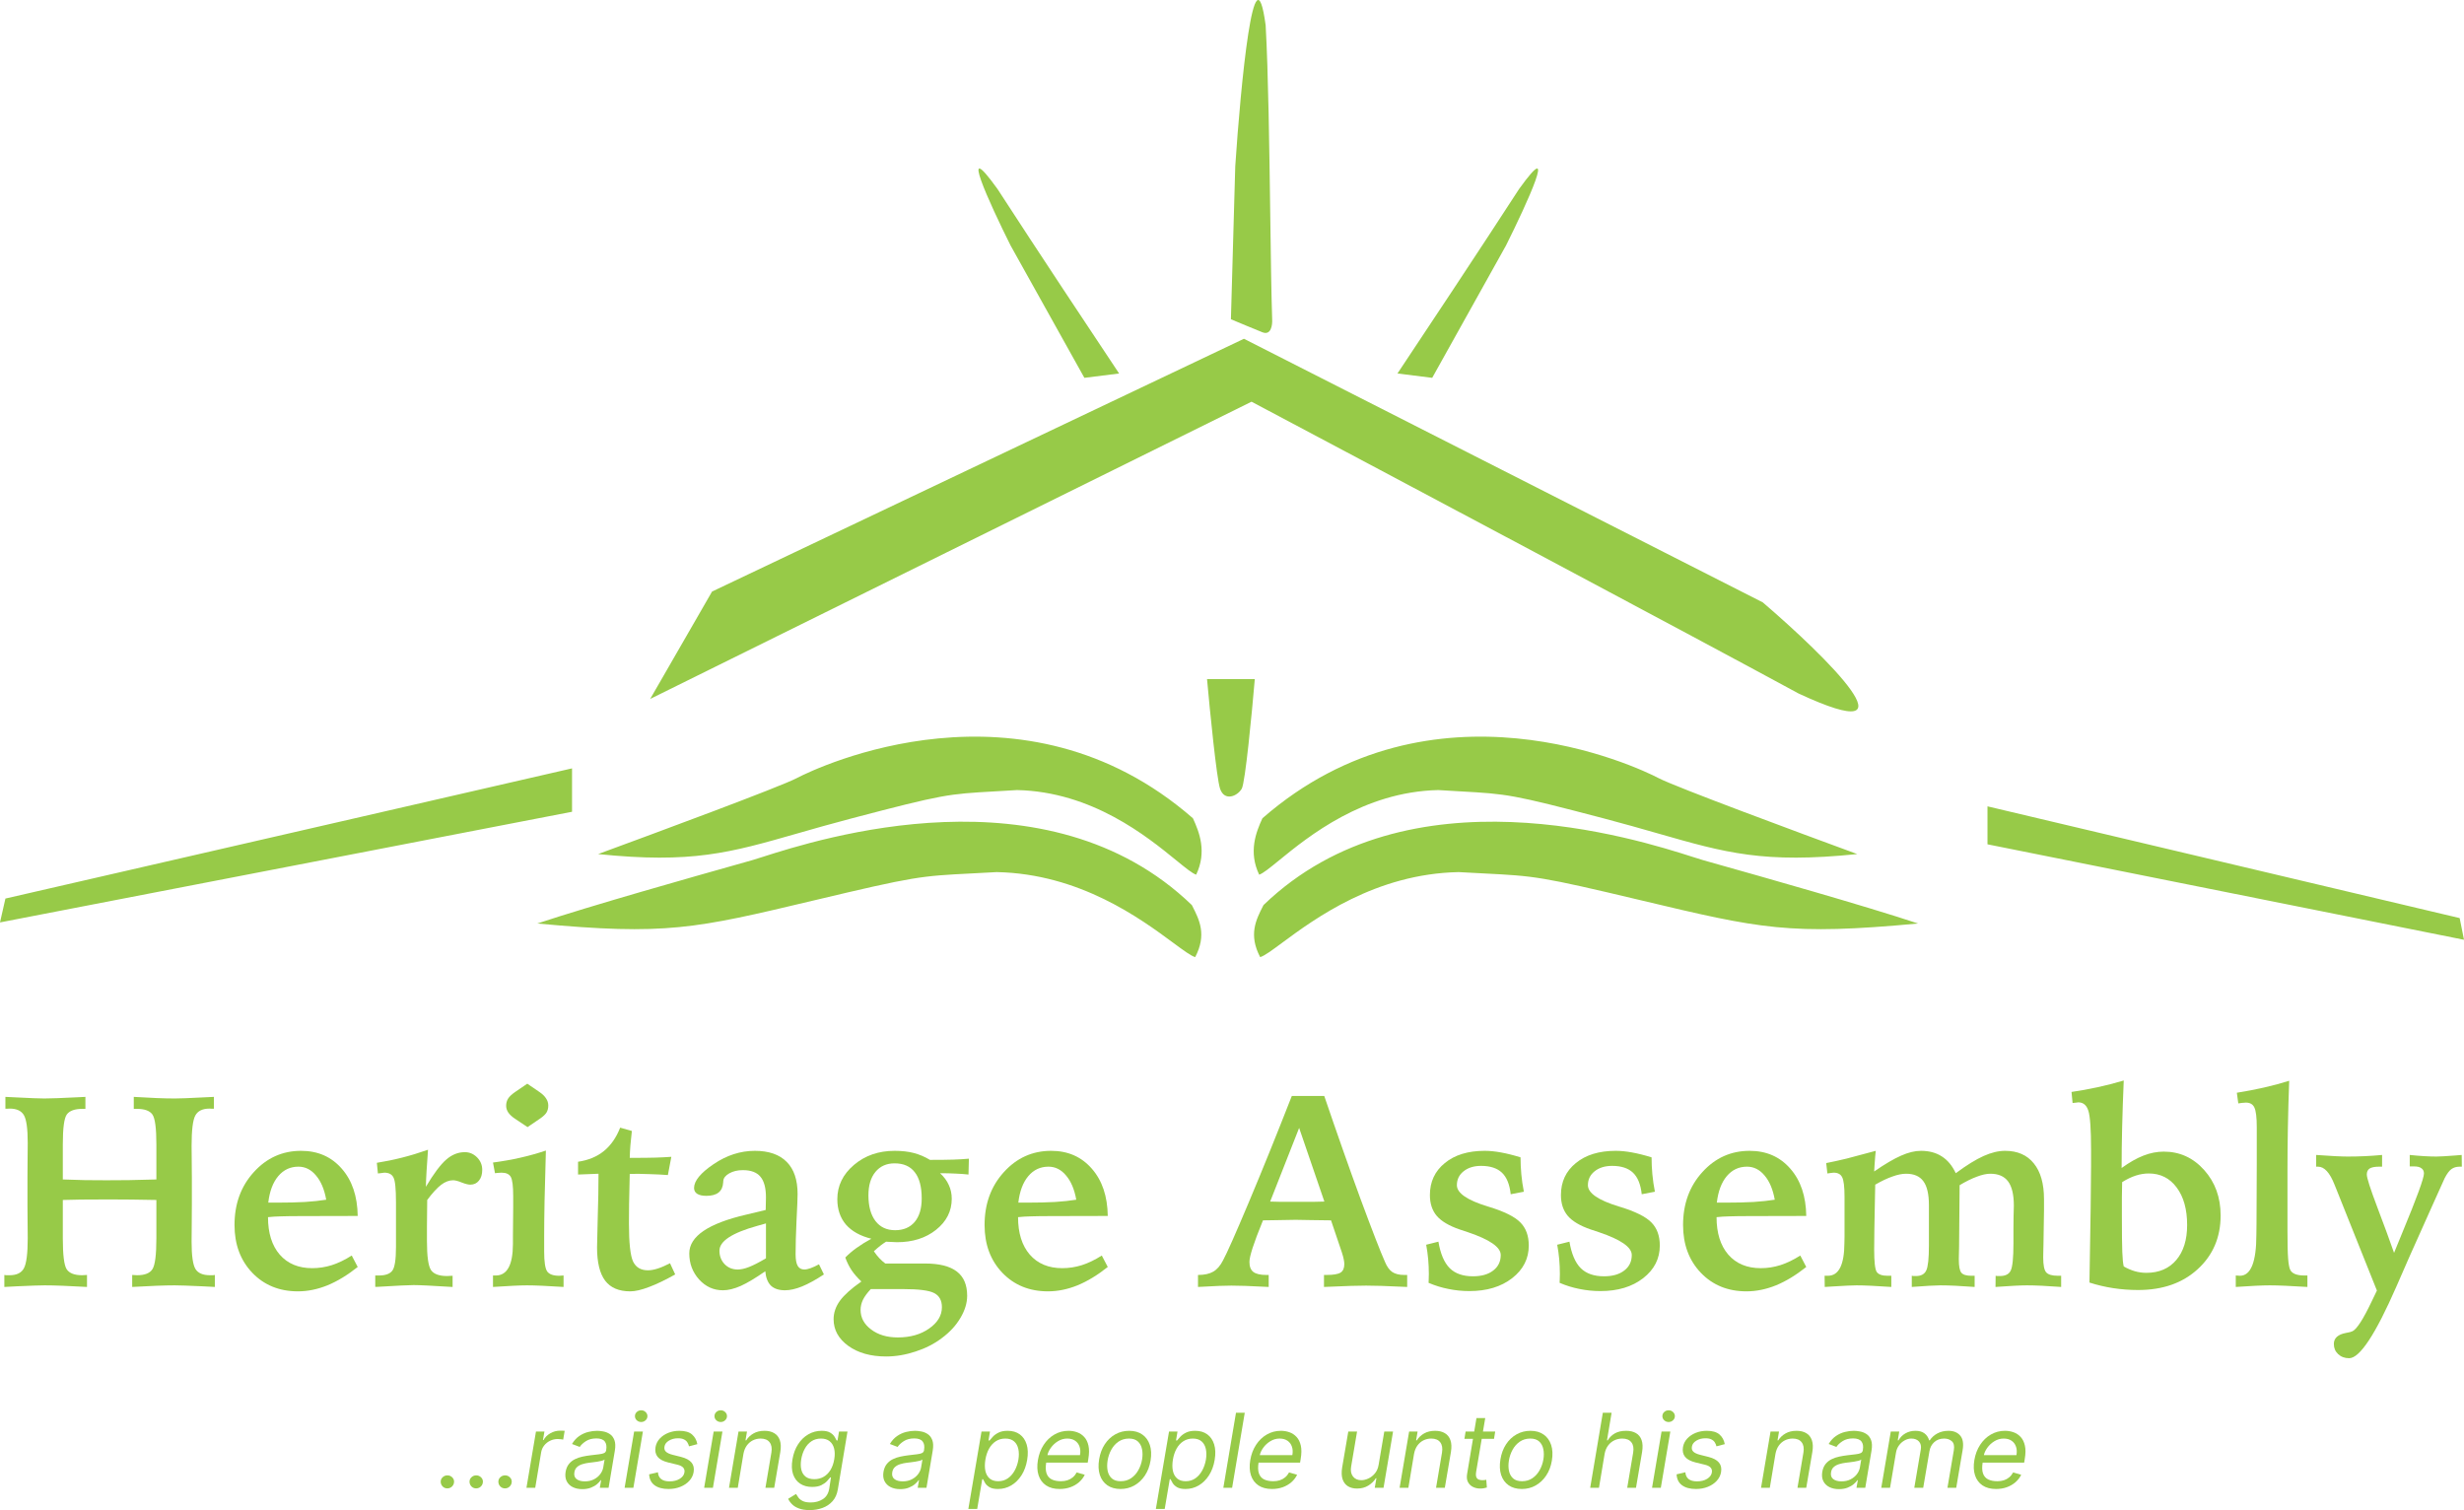 <svg width="483" height="296" viewBox="0 0 483 296" fill="none" xmlns="http://www.w3.org/2000/svg">
<path fill-rule="evenodd" clip-rule="evenodd" d="M242.138 32.595L241.287 62.578C242.635 63.145 245.756 64.449 247.458 65.129C249.16 65.81 249.444 63.712 249.373 62.578C249.209 57.67 249.108 50.247 248.998 42.109C248.821 29.089 248.62 14.242 248.096 4.951C245.883 -11.38 243.202 16.576 242.138 32.595ZM139.581 115.951L127.452 137.003L245.33 78.739C272.069 92.915 330.951 124.202 352.569 135.94C376.74 147.167 357.959 128.71 345.547 118.078L243.841 66.405L139.581 115.951ZM0 180.807L1.064 176.129L112.133 150.612V159.118L0 180.807ZM389.592 165.497V158.055L482.149 179.957L483 184.21L389.592 165.497ZM212.563 74.06L198.094 48.118C193.98 39.896 187.71 26.173 195.541 37.06C203.03 48.628 214.548 65.98 219.371 73.21L212.563 74.06ZM295.212 48.118L280.744 74.06L273.935 73.21C278.758 65.98 290.276 48.628 297.766 37.06C305.596 26.173 299.326 39.896 295.212 48.118ZM117.239 167.411C128.445 163.3 152.943 154.227 156.177 152.526C160.22 150.399 200.434 131.261 233.84 160.394C235.117 163.158 236.606 166.986 234.478 171.451C233.711 171.196 232.403 170.129 230.588 168.65C224.857 163.976 214.078 155.188 199.37 154.865C197.704 154.969 196.266 155.05 194.99 155.122C185.838 155.639 184.955 155.689 167.029 160.394C162.962 161.461 159.458 162.465 156.288 163.373C143.037 167.17 135.611 169.298 117.239 167.411ZM325.127 152.526C328.361 154.227 352.859 163.3 364.065 167.411C345.694 169.298 338.267 167.17 325.016 163.373C321.846 162.465 318.342 161.461 314.276 160.394C296.35 155.689 295.466 155.639 286.315 155.122C285.038 155.05 283.601 154.969 281.934 154.865C267.226 155.188 256.448 163.976 250.716 168.65C248.902 170.129 247.593 171.196 246.826 171.451C244.698 166.986 246.188 163.158 247.464 160.394C280.87 131.261 321.085 150.399 325.127 152.526ZM144.475 169.446C145.886 169.049 146.93 168.754 147.493 168.593C147.926 168.469 148.56 168.266 149.374 168.005L149.376 168.005C160.496 164.447 205.308 150.11 233.627 177.405L233.714 177.575C235.106 180.304 236.591 183.216 234.281 187.612C233.43 187.355 231.98 186.283 229.969 184.797C223.616 180.1 211.669 171.268 195.368 170.944C193.52 171.048 191.927 171.13 190.513 171.202H190.512C180.368 171.721 179.389 171.771 159.52 176.5C136.172 182.056 130.558 183.371 105.324 181.02C115.909 177.499 136.305 171.749 144.466 169.449L144.475 169.446ZM236.606 133.115C237.174 139.423 238.479 152.551 239.159 154.592C240.011 157.144 242.564 156.08 243.415 154.592C244.096 153.401 245.401 139.778 245.968 133.115H236.606ZM336.838 169.449C335.423 169.05 334.376 168.755 333.812 168.593C333.378 168.469 332.744 168.266 331.929 168.005C320.808 164.447 275.997 150.11 247.677 177.405L247.59 177.575C246.199 180.304 244.713 183.216 247.023 187.612C247.874 187.355 249.324 186.283 251.335 184.797C257.688 180.1 269.635 171.268 285.937 170.944C287.784 171.048 289.377 171.13 290.792 171.202C300.936 171.721 301.915 171.771 321.784 176.5C345.132 182.056 350.746 183.371 375.981 181.02C365.395 177.499 344.998 171.749 336.838 169.449Z" fill="#97CA48"/>
<path d="M87.699 291.748C87.329 291.748 87.021 291.624 86.773 291.375C86.525 291.121 86.397 290.815 86.387 290.456C86.382 290.097 86.511 289.797 86.773 289.558C87.035 289.314 87.344 289.192 87.699 289.192C88.058 289.192 88.369 289.316 88.632 289.565C88.894 289.814 89.02 290.111 89.01 290.456C89.006 290.695 88.942 290.913 88.821 291.109C88.704 291.305 88.546 291.461 88.347 291.576C88.153 291.691 87.937 291.748 87.699 291.748Z" fill="#97CA48"/>
<path d="M93.35 291.748C92.981 291.748 92.673 291.624 92.425 291.375C92.177 291.121 92.048 290.815 92.039 290.456C92.034 290.097 92.163 289.797 92.425 289.558C92.687 289.314 92.996 289.192 93.35 289.192C93.71 289.192 94.021 289.316 94.283 289.565C94.546 289.814 94.672 290.111 94.662 290.456C94.657 290.695 94.594 290.913 94.473 291.109C94.356 291.305 94.198 291.461 93.999 291.576C93.805 291.691 93.589 291.748 93.35 291.748Z" fill="#97CA48"/>
<path d="M99.002 291.748C98.633 291.748 98.325 291.624 98.077 291.375C97.829 291.121 97.7 290.815 97.691 290.456C97.686 290.097 97.814 289.797 98.077 289.558C98.339 289.314 98.648 289.192 99.002 289.192C99.362 289.192 99.673 289.316 99.935 289.565C100.198 289.814 100.324 290.111 100.314 290.456C100.309 290.695 100.246 290.913 100.125 291.109C100.008 291.305 99.85 291.461 99.651 291.576C99.457 291.691 99.24 291.748 99.002 291.748Z" fill="#97CA48"/>
<path d="M103.197 291.633L105.062 280.602H106.724L106.432 282.268H106.549C106.841 281.723 107.285 281.28 107.883 280.94C108.48 280.6 109.114 280.43 109.785 280.43C109.916 280.43 110.074 280.432 110.259 280.437C110.443 280.437 110.587 280.444 110.689 280.459L110.397 282.182C110.339 282.168 110.208 282.146 110.004 282.118C109.799 282.084 109.581 282.067 109.348 282.067C108.803 282.067 108.301 282.18 107.839 282.405C107.377 282.625 106.991 282.932 106.68 283.324C106.369 283.712 106.17 284.155 106.083 284.653L104.917 291.633H103.197Z" fill="#97CA48"/>
<path d="M114.138 291.892C113.428 291.892 112.806 291.76 112.272 291.497C111.737 291.229 111.341 290.843 111.084 290.341C110.826 289.833 110.756 289.22 110.873 288.502C110.984 287.87 111.201 287.358 111.521 286.965C111.842 286.568 112.231 286.257 112.687 286.032C113.149 285.802 113.644 285.632 114.174 285.522C114.708 285.407 115.241 285.318 115.77 285.256C116.46 285.17 117.021 285.103 117.454 285.055C117.886 285.007 118.212 284.928 118.43 284.818C118.649 284.708 118.782 284.519 118.831 284.251V284.193C118.948 283.489 118.853 282.941 118.547 282.548C118.241 282.151 117.694 281.952 116.907 281.952C116.091 281.952 115.408 282.13 114.859 282.484C114.31 282.838 113.904 283.216 113.642 283.619L112.126 283.044C112.525 282.374 113.001 281.852 113.555 281.478C114.108 281.1 114.689 280.837 115.296 280.688C115.904 280.535 116.489 280.459 117.053 280.459C117.412 280.459 117.818 280.502 118.27 280.588C118.722 280.669 119.144 280.839 119.538 281.098C119.936 281.356 120.235 281.747 120.434 282.268C120.638 282.79 120.668 283.489 120.522 284.365L119.297 291.633H117.578L117.84 290.14H117.752C117.597 290.379 117.359 290.635 117.038 290.908C116.722 291.181 116.322 291.413 115.836 291.605C115.355 291.796 114.789 291.892 114.138 291.892ZM114.633 290.369C115.313 290.369 115.909 290.238 116.419 289.974C116.934 289.711 117.347 289.371 117.658 288.955C117.974 288.538 118.17 288.1 118.248 287.64L118.51 286.089C118.423 286.175 118.25 286.254 117.993 286.326C117.735 286.393 117.444 286.453 117.118 286.506C116.798 286.554 116.484 286.597 116.178 286.635C115.877 286.668 115.634 286.697 115.449 286.721C114.993 286.779 114.558 286.872 114.145 287.001C113.737 287.126 113.392 287.315 113.11 287.569C112.833 287.818 112.661 288.157 112.593 288.588C112.491 289.177 112.634 289.623 113.023 289.924C113.411 290.221 113.948 290.369 114.633 290.369Z" fill="#97CA48"/>
<path d="M122.437 291.633L124.303 280.602H126.022L124.157 291.633H122.437ZM125.687 278.735C125.352 278.735 125.063 278.622 124.82 278.397C124.582 278.172 124.463 277.902 124.463 277.586C124.463 277.27 124.582 276.999 124.82 276.774C125.063 276.549 125.352 276.437 125.687 276.437C126.022 276.437 126.309 276.549 126.547 276.774C126.79 276.999 126.912 277.27 126.912 277.586C126.912 277.902 126.79 278.172 126.547 278.397C126.309 278.622 126.022 278.735 125.687 278.735Z" fill="#97CA48"/>
<path d="M136.694 283.073L135.061 283.504C135.003 283.245 134.901 282.996 134.755 282.757C134.614 282.513 134.396 282.314 134.099 282.161C133.808 282.003 133.409 281.924 132.904 281.924C132.219 281.924 131.624 282.079 131.119 282.39C130.613 282.697 130.324 283.087 130.251 283.561C130.178 283.978 130.276 284.31 130.543 284.559C130.81 284.808 131.257 285.012 131.884 285.17L133.487 285.572C134.449 285.816 135.134 286.182 135.542 286.671C135.955 287.154 136.096 287.784 135.965 288.56C135.858 289.192 135.579 289.757 135.127 290.255C134.675 290.752 134.097 291.145 133.392 291.432C132.688 291.72 131.903 291.863 131.038 291.863C129.887 291.863 128.978 291.619 128.313 291.131C127.647 290.638 127.292 289.924 127.249 288.991L128.969 288.588C129.012 289.177 129.226 289.623 129.61 289.924C129.999 290.221 130.543 290.369 131.242 290.369C132.044 290.369 132.712 290.202 133.247 289.867C133.781 289.527 134.085 289.12 134.158 288.646C134.231 288.258 134.153 287.935 133.924 287.676C133.701 287.418 133.312 287.224 132.758 287.095L130.98 286.664C129.989 286.419 129.294 286.046 128.896 285.543C128.502 285.041 128.371 284.409 128.502 283.647C128.609 283.025 128.881 282.474 129.318 281.995C129.761 281.517 130.314 281.141 130.98 280.868C131.651 280.595 132.379 280.459 133.166 280.459C134.274 280.459 135.103 280.698 135.652 281.177C136.201 281.651 136.548 282.283 136.694 283.073Z" fill="#97CA48"/>
<path d="M138.029 291.633L139.895 280.602H141.615L139.749 291.633H138.029ZM141.28 278.735C140.945 278.735 140.655 278.622 140.413 278.397C140.174 278.172 140.055 277.902 140.055 277.586C140.055 277.27 140.174 276.999 140.413 276.774C140.655 276.549 140.945 276.437 141.28 276.437C141.615 276.437 141.902 276.549 142.14 276.774C142.383 276.999 142.504 277.27 142.504 277.586C142.504 277.902 142.383 278.172 142.14 278.397C141.902 278.622 141.615 278.735 141.28 278.735Z" fill="#97CA48"/>
<path d="M145.727 284.997L144.62 291.633H142.9L144.765 280.602H146.427L146.135 282.326H146.281C146.631 281.766 147.105 281.316 147.702 280.976C148.3 280.631 149.021 280.459 149.867 280.459C150.615 280.459 151.247 280.612 151.762 280.918C152.282 281.22 152.648 281.679 152.862 282.297C153.081 282.91 153.112 283.686 152.957 284.624L151.762 291.633H150.042L151.208 284.739C151.354 283.877 151.239 283.202 150.865 282.714C150.496 282.225 149.911 281.981 149.109 281.981C148.555 281.981 148.042 282.098 147.571 282.333C147.105 282.568 146.709 282.91 146.383 283.36C146.063 283.81 145.844 284.356 145.727 284.997Z" fill="#97CA48"/>
<path d="M158.724 296C157.888 296 157.188 295.895 156.625 295.684C156.061 295.478 155.609 295.205 155.269 294.865C154.929 294.53 154.671 294.171 154.497 293.788L156.042 292.84C156.158 293.041 156.309 293.271 156.493 293.529C156.678 293.793 156.957 294.02 157.332 294.212C157.711 294.408 158.243 294.506 158.928 294.506C159.826 294.506 160.614 294.291 161.289 293.86C161.964 293.429 162.382 292.754 162.542 291.835L162.892 289.594H162.747C162.591 289.795 162.375 290.044 162.098 290.341C161.821 290.633 161.449 290.894 160.983 291.124C160.516 291.349 159.919 291.461 159.19 291.461C158.281 291.461 157.504 291.25 156.858 290.829C156.212 290.408 155.748 289.795 155.466 288.991C155.189 288.186 155.148 287.209 155.342 286.06C155.531 284.93 155.896 283.947 156.435 283.109C156.979 282.266 157.65 281.615 158.447 281.155C159.243 280.691 160.113 280.459 161.056 280.459C161.785 280.459 162.343 280.578 162.732 280.818C163.125 281.052 163.412 281.32 163.592 281.622C163.772 281.919 163.908 282.163 164 282.355H164.175L164.466 280.602H166.128L164.233 291.949C164.073 292.897 163.726 293.668 163.191 294.262C162.657 294.86 162.001 295.299 161.223 295.576C160.446 295.859 159.613 296 158.724 296ZM159.627 289.939C160.312 289.939 160.922 289.783 161.457 289.472C161.996 289.161 162.443 288.713 162.798 288.129C163.152 287.545 163.398 286.846 163.534 286.032C163.67 285.237 163.66 284.535 163.504 283.927C163.349 283.319 163.055 282.843 162.623 282.498C162.195 282.153 161.634 281.981 160.939 281.981C160.205 281.981 159.571 282.163 159.037 282.527C158.507 282.891 158.077 283.379 157.747 283.992C157.417 284.605 157.188 285.285 157.062 286.032C156.936 286.798 156.94 287.475 157.076 288.064C157.213 288.648 157.489 289.108 157.907 289.443C158.33 289.773 158.903 289.939 159.627 289.939Z" fill="#97CA48"/>
<path d="M176.448 291.892C175.739 291.892 175.117 291.76 174.582 291.497C174.048 291.229 173.652 290.843 173.394 290.341C173.137 289.833 173.066 289.22 173.183 288.502C173.295 287.87 173.511 287.358 173.832 286.965C174.152 286.568 174.541 286.257 174.998 286.032C175.459 285.802 175.955 285.632 176.484 285.522C177.019 285.407 177.551 285.318 178.08 285.256C178.77 285.17 179.332 285.103 179.764 285.055C180.196 285.007 180.522 284.928 180.741 284.818C180.959 284.708 181.093 284.519 181.141 284.251V284.193C181.258 283.489 181.163 282.941 180.857 282.548C180.551 282.151 180.004 281.952 179.217 281.952C178.401 281.952 177.718 282.13 177.169 282.484C176.62 282.838 176.215 283.216 175.952 283.619L174.436 283.044C174.835 282.374 175.311 281.852 175.865 281.478C176.419 281.1 176.999 280.837 177.607 280.688C178.214 280.535 178.799 280.459 179.363 280.459C179.723 280.459 180.128 280.502 180.58 280.588C181.032 280.669 181.455 280.839 181.848 281.098C182.247 281.356 182.546 281.747 182.745 282.268C182.949 282.79 182.978 283.489 182.832 284.365L181.608 291.633H179.888L180.15 290.14H180.063C179.907 290.379 179.669 290.635 179.349 290.908C179.033 291.181 178.632 291.413 178.146 291.605C177.665 291.796 177.099 291.892 176.448 291.892ZM176.943 290.369C177.624 290.369 178.219 290.238 178.729 289.974C179.244 289.711 179.657 289.371 179.968 288.955C180.284 288.538 180.481 288.1 180.558 287.64L180.821 286.089C180.733 286.175 180.561 286.254 180.303 286.326C180.046 286.393 179.754 286.453 179.429 286.506C179.108 286.554 178.795 286.597 178.489 286.635C178.187 286.668 177.944 286.697 177.76 286.721C177.303 286.779 176.868 286.872 176.455 287.001C176.047 287.126 175.702 287.315 175.42 287.569C175.143 287.818 174.971 288.157 174.903 288.588C174.801 289.177 174.944 289.623 175.333 289.924C175.722 290.221 176.258 290.369 176.943 290.369Z" fill="#97CA48"/>
<path d="M189.819 295.77L192.399 280.602H194.061L193.77 282.355H193.974C194.129 282.163 194.343 281.919 194.615 281.622C194.892 281.32 195.264 281.052 195.73 280.818C196.201 280.578 196.801 280.459 197.53 280.459C198.473 280.459 199.262 280.691 199.899 281.155C200.535 281.62 200.985 282.278 201.247 283.13C201.509 283.982 201.543 284.988 201.349 286.147C201.155 287.315 200.783 288.327 200.234 289.184C199.685 290.037 199.014 290.697 198.223 291.167C197.431 291.631 196.568 291.863 195.635 291.863C194.916 291.863 194.36 291.746 193.966 291.511C193.573 291.272 193.286 291.001 193.106 290.7C192.927 290.393 192.788 290.14 192.691 289.939H192.545L191.554 295.77H189.819ZM193.157 286.118C193.021 286.951 193.021 287.686 193.157 288.323C193.298 288.955 193.578 289.45 193.996 289.809C194.418 290.164 194.975 290.341 195.664 290.341C196.384 290.341 197.013 290.154 197.552 289.781C198.096 289.402 198.543 288.895 198.893 288.258C199.248 287.616 199.493 286.903 199.629 286.118C199.755 285.342 199.751 284.643 199.615 284.021C199.478 283.394 199.202 282.898 198.784 282.534C198.366 282.165 197.793 281.981 197.064 281.981C196.364 281.981 195.745 282.156 195.205 282.505C194.671 282.85 194.229 283.334 193.879 283.956C193.534 284.574 193.293 285.294 193.157 286.118Z" fill="#97CA48"/>
<path d="M207.71 291.863C206.636 291.863 205.749 291.629 205.05 291.159C204.35 290.685 203.862 290.025 203.585 289.177C203.308 288.325 203.264 287.334 203.453 286.204C203.643 285.074 204.019 284.078 204.583 283.216C205.147 282.35 205.849 281.675 206.689 281.191C207.53 280.703 208.453 280.459 209.459 280.459C210.042 280.459 210.603 280.554 211.142 280.746C211.682 280.937 212.148 281.249 212.542 281.679C212.935 282.106 213.21 282.671 213.365 283.374C213.521 284.078 213.511 284.945 213.336 285.974L213.219 286.692H204.59L204.824 285.227H211.703C211.815 284.605 211.786 284.049 211.616 283.561C211.451 283.073 211.162 282.687 210.749 282.405C210.341 282.122 209.823 281.981 209.196 281.981C208.55 281.981 207.948 282.153 207.389 282.498C206.83 282.838 206.364 283.269 205.99 283.791C205.616 284.308 205.382 284.835 205.29 285.371L205.086 286.635C204.94 287.549 204.962 288.277 205.152 288.818C205.346 289.359 205.684 289.749 206.165 289.989C206.646 290.223 207.248 290.341 207.972 290.341C208.434 290.341 208.859 290.278 209.247 290.154C209.636 290.025 209.983 289.833 210.29 289.579C210.596 289.321 210.853 289 211.062 288.617L212.636 289.077C212.369 289.632 211.993 290.12 211.507 290.542C211.026 290.958 210.462 291.284 209.816 291.519C209.175 291.748 208.472 291.863 207.71 291.863Z" fill="#97CA48"/>
<path d="M219.651 291.863C218.621 291.863 217.759 291.621 217.064 291.138C216.369 290.654 215.878 289.977 215.592 289.105C215.31 288.234 215.264 287.219 215.453 286.06C215.638 284.93 216.005 283.947 216.554 283.109C217.107 282.266 217.795 281.615 218.616 281.155C219.442 280.691 220.351 280.459 221.342 280.459C222.372 280.459 223.232 280.703 223.922 281.191C224.617 281.675 225.107 282.355 225.394 283.231C225.681 284.102 225.729 285.122 225.54 286.29C225.355 287.411 224.983 288.39 224.425 289.228C223.871 290.061 223.183 290.709 222.362 291.174C221.546 291.633 220.642 291.863 219.651 291.863ZM219.68 290.341C220.467 290.341 221.15 290.142 221.728 289.745C222.311 289.347 222.782 288.823 223.142 288.172C223.506 287.521 223.752 286.817 223.878 286.06C223.995 285.342 223.99 284.674 223.863 284.057C223.737 283.434 223.467 282.934 223.054 282.556C222.641 282.173 222.061 281.981 221.313 281.981C220.526 281.981 219.838 282.182 219.25 282.584C218.667 282.987 218.196 283.516 217.836 284.172C217.477 284.828 217.236 285.534 217.115 286.29C216.998 287.008 217.001 287.676 217.122 288.294C217.248 288.907 217.518 289.402 217.931 289.781C218.349 290.154 218.932 290.341 219.68 290.341Z" fill="#97CA48"/>
<path d="M226.576 295.77L229.156 280.602H230.818L230.526 282.355H230.73C230.886 282.163 231.1 281.919 231.372 281.622C231.649 281.32 232.02 281.052 232.487 280.818C232.958 280.578 233.558 280.459 234.287 280.459C235.23 280.459 236.019 280.691 236.656 281.155C237.292 281.62 237.742 282.278 238.004 283.13C238.266 283.982 238.3 284.988 238.106 286.147C237.912 287.315 237.54 288.327 236.991 289.184C236.442 290.037 235.771 290.697 234.979 291.167C234.187 291.631 233.325 291.863 232.392 291.863C231.673 291.863 231.117 291.746 230.723 291.511C230.33 291.272 230.043 291.001 229.863 290.7C229.683 290.393 229.545 290.14 229.448 289.939H229.302L228.311 295.77H226.576ZM229.914 286.118C229.778 286.951 229.778 287.686 229.914 288.323C230.055 288.955 230.335 289.45 230.752 289.809C231.175 290.164 231.731 290.341 232.421 290.341C233.14 290.341 233.77 290.154 234.309 289.781C234.853 289.402 235.3 288.895 235.65 288.258C236.005 287.616 236.25 286.903 236.386 286.118C236.512 285.342 236.507 284.643 236.371 284.021C236.235 283.394 235.958 282.898 235.541 282.534C235.123 282.165 234.549 281.981 233.821 281.981C233.121 281.981 232.501 282.156 231.962 282.505C231.428 282.85 230.986 283.334 230.636 283.956C230.291 284.574 230.05 285.294 229.914 286.118Z" fill="#97CA48"/>
<path d="M244 276.925L241.522 291.633H239.802L242.28 276.925H244Z" fill="#97CA48"/>
<path d="M249.337 291.863C248.263 291.863 247.376 291.629 246.677 291.159C245.977 290.685 245.489 290.025 245.212 289.177C244.935 288.325 244.891 287.334 245.081 286.204C245.27 285.074 245.647 284.078 246.21 283.216C246.774 282.35 247.476 281.675 248.316 281.191C249.157 280.703 250.08 280.459 251.086 280.459C251.669 280.459 252.23 280.554 252.769 280.746C253.309 280.937 253.775 281.249 254.169 281.679C254.562 282.106 254.837 282.671 254.992 283.374C255.148 284.078 255.138 284.945 254.963 285.974L254.846 286.692H246.217L246.451 285.227H253.33C253.442 284.605 253.413 284.049 253.243 283.561C253.078 283.073 252.789 282.687 252.376 282.405C251.968 282.122 251.45 281.981 250.823 281.981C250.177 281.981 249.575 282.153 249.016 282.498C248.457 282.838 247.991 283.269 247.617 283.791C247.243 284.308 247.009 284.835 246.917 285.371L246.713 286.635C246.567 287.549 246.589 288.277 246.779 288.818C246.973 289.359 247.311 289.749 247.792 289.989C248.273 290.223 248.875 290.341 249.599 290.341C250.061 290.341 250.486 290.278 250.874 290.154C251.263 290.025 251.611 289.833 251.917 289.579C252.223 289.321 252.48 289 252.689 288.617L254.263 289.077C253.996 289.632 253.62 290.12 253.134 290.542C252.653 290.958 252.089 291.284 251.443 291.519C250.802 291.748 250.099 291.863 249.337 291.863Z" fill="#97CA48"/>
<path d="M270.242 287.123L271.35 280.602H273.07L271.204 291.633H269.484L269.805 289.766H269.688C269.339 290.326 268.85 290.803 268.223 291.195C267.597 291.583 266.861 291.777 266.015 291.777C265.316 291.777 264.718 291.626 264.222 291.325C263.732 291.018 263.382 290.559 263.173 289.946C262.969 289.328 262.945 288.55 263.1 287.612L264.295 280.602H266.015L264.849 287.497C264.718 288.301 264.842 288.943 265.221 289.421C265.6 289.9 266.146 290.14 266.861 290.14C267.288 290.14 267.74 290.032 268.216 289.816C268.697 289.601 269.125 289.271 269.499 288.825C269.878 288.38 270.126 287.813 270.242 287.123Z" fill="#97CA48"/>
<path d="M277.182 284.997L276.074 291.633H274.354L276.22 280.602H277.882L277.59 282.326H277.736C278.086 281.766 278.56 281.316 279.157 280.976C279.755 280.631 280.476 280.459 281.322 280.459C282.07 280.459 282.702 280.612 283.217 280.918C283.736 281.22 284.103 281.679 284.317 282.297C284.536 282.91 284.567 283.686 284.412 284.624L283.217 291.633H281.497L282.663 284.739C282.808 283.877 282.694 283.202 282.32 282.714C281.951 282.225 281.365 281.981 280.564 281.981C280.01 281.981 279.497 282.098 279.026 282.333C278.56 282.568 278.164 282.91 277.838 283.36C277.517 283.81 277.299 284.356 277.182 284.997Z" fill="#97CA48"/>
<path d="M293.094 280.602L292.86 282.039H287.059L287.292 280.602H293.094ZM289.421 277.959H291.14L289.362 288.473C289.284 288.952 289.297 289.311 289.399 289.551C289.506 289.785 289.666 289.943 289.88 290.025C290.098 290.101 290.334 290.14 290.587 290.14C290.776 290.14 290.932 290.13 291.053 290.111C291.174 290.087 291.272 290.068 291.345 290.053L291.461 291.576C291.33 291.619 291.153 291.662 290.929 291.705C290.71 291.753 290.441 291.777 290.12 291.777C289.634 291.777 289.178 291.674 288.75 291.468C288.322 291.262 287.994 290.949 287.766 290.527C287.538 290.106 287.477 289.575 287.584 288.933L289.421 277.959Z" fill="#97CA48"/>
<path d="M298.315 291.863C297.285 291.863 296.423 291.621 295.728 291.138C295.033 290.654 294.543 289.977 294.256 289.105C293.974 288.234 293.928 287.219 294.118 286.06C294.302 284.93 294.669 283.947 295.218 283.109C295.772 282.266 296.459 281.615 297.281 281.155C298.107 280.691 299.015 280.459 300.006 280.459C301.036 280.459 301.896 280.703 302.586 281.191C303.281 281.675 303.772 282.355 304.058 283.231C304.345 284.102 304.394 285.122 304.204 286.29C304.02 287.411 303.648 288.39 303.089 289.228C302.535 290.061 301.848 290.709 301.027 291.174C300.21 291.633 299.307 291.863 298.315 291.863ZM298.345 290.341C299.132 290.341 299.814 290.142 300.393 289.745C300.976 289.347 301.447 288.823 301.806 288.172C302.171 287.521 302.416 286.817 302.542 286.06C302.659 285.342 302.654 284.674 302.528 284.057C302.402 283.434 302.132 282.934 301.719 282.556C301.306 282.173 300.725 281.981 299.977 281.981C299.19 281.981 298.503 282.182 297.915 282.584C297.332 282.987 296.86 283.516 296.501 284.172C296.141 284.828 295.901 285.534 295.779 286.29C295.663 287.008 295.665 287.676 295.787 288.294C295.913 288.907 296.183 289.402 296.596 289.781C297.013 290.154 297.596 290.341 298.345 290.341Z" fill="#97CA48"/>
<path d="M314.54 284.997L313.433 291.633H311.713L314.19 276.925H315.91L315.007 282.326H315.152C315.502 281.751 315.969 281.296 316.552 280.961C317.14 280.626 317.878 280.459 318.767 280.459C319.525 280.459 320.164 280.609 320.684 280.911C321.209 281.208 321.578 281.665 321.792 282.283C322.01 282.896 322.042 283.676 321.887 284.624L320.691 291.633H318.971L320.137 284.739C320.283 283.863 320.164 283.185 319.78 282.706C319.401 282.223 318.811 281.981 318.009 281.981C317.446 281.981 316.921 282.098 316.435 282.333C315.954 282.568 315.546 282.91 315.211 283.36C314.88 283.81 314.657 284.356 314.54 284.997Z" fill="#97CA48"/>
<path d="M323.838 291.633L325.704 280.602H327.424L325.558 291.633H323.838ZM327.088 278.735C326.753 278.735 326.464 278.622 326.221 278.397C325.983 278.172 325.864 277.902 325.864 277.586C325.864 277.27 325.983 276.999 326.221 276.774C326.464 276.549 326.753 276.437 327.088 276.437C327.424 276.437 327.71 276.549 327.948 276.774C328.191 276.999 328.313 277.27 328.313 277.586C328.313 277.902 328.191 278.172 327.948 278.397C327.71 278.622 327.424 278.735 327.088 278.735Z" fill="#97CA48"/>
<path d="M338.095 283.073L336.462 283.504C336.404 283.245 336.302 282.996 336.156 282.757C336.016 282.513 335.797 282.314 335.5 282.161C335.209 282.003 334.811 281.924 334.305 281.924C333.62 281.924 333.025 282.079 332.52 282.39C332.014 282.697 331.725 283.087 331.652 283.561C331.58 283.978 331.677 284.31 331.944 284.559C332.211 284.808 332.658 285.012 333.285 285.17L334.888 285.572C335.85 285.816 336.535 286.182 336.943 286.671C337.356 287.154 337.497 287.784 337.366 288.56C337.259 289.192 336.98 289.757 336.528 290.255C336.076 290.752 335.498 291.145 334.794 291.432C334.089 291.72 333.304 291.863 332.44 291.863C331.288 291.863 330.379 291.619 329.714 291.131C329.048 290.638 328.694 289.924 328.65 288.991L330.37 288.588C330.413 289.177 330.627 289.623 331.011 289.924C331.4 290.221 331.944 290.369 332.644 290.369C333.445 290.369 334.113 290.202 334.648 289.867C335.182 289.527 335.486 289.12 335.559 288.646C335.632 288.258 335.554 287.935 335.326 287.676C335.102 287.418 334.713 287.224 334.16 287.095L332.381 286.664C331.39 286.419 330.695 286.046 330.297 285.543C329.903 285.041 329.772 284.409 329.903 283.647C330.01 283.025 330.282 282.474 330.72 281.995C331.162 281.517 331.716 281.141 332.381 280.868C333.052 280.595 333.781 280.459 334.568 280.459C335.675 280.459 336.504 280.698 337.053 281.177C337.602 281.651 337.949 282.283 338.095 283.073Z" fill="#97CA48"/>
<path d="M348.03 284.997L346.923 291.633H345.203L347.068 280.602H348.73L348.438 282.326H348.584C348.934 281.766 349.408 281.316 350.005 280.976C350.603 280.631 351.324 280.459 352.17 280.459C352.918 280.459 353.55 280.612 354.065 280.918C354.585 281.22 354.951 281.679 355.165 282.297C355.384 282.91 355.415 283.686 355.26 284.624L354.065 291.633H352.345L353.511 284.739C353.657 283.877 353.542 283.202 353.168 282.714C352.799 282.225 352.214 281.981 351.412 281.981C350.858 281.981 350.345 282.098 349.874 282.333C349.408 282.568 349.012 282.91 348.686 283.36C348.366 283.81 348.147 284.356 348.03 284.997Z" fill="#97CA48"/>
<path d="M360.473 291.892C359.763 291.892 359.141 291.76 358.607 291.497C358.073 291.229 357.677 290.843 357.419 290.341C357.162 289.833 357.091 289.22 357.208 288.502C357.319 287.87 357.536 287.358 357.856 286.965C358.177 286.568 358.566 286.257 359.022 286.032C359.484 285.802 359.98 285.632 360.509 285.522C361.044 285.407 361.576 285.318 362.105 285.256C362.795 285.17 363.356 285.103 363.789 285.055C364.221 285.007 364.547 284.928 364.765 284.818C364.984 284.708 365.118 284.519 365.166 284.251V284.193C365.283 283.489 365.188 282.941 364.882 282.548C364.576 282.151 364.029 281.952 363.242 281.952C362.426 281.952 361.743 282.13 361.194 282.484C360.645 282.838 360.24 283.216 359.977 283.619L358.461 283.044C358.86 282.374 359.336 281.852 359.89 281.478C360.444 281.1 361.024 280.837 361.632 280.688C362.239 280.535 362.824 280.459 363.388 280.459C363.747 280.459 364.153 280.502 364.605 280.588C365.057 280.669 365.48 280.839 365.873 281.098C366.272 281.356 366.57 281.747 366.77 282.268C366.974 282.79 367.003 283.489 366.857 284.365L365.633 291.633H363.913L364.175 290.14H364.088C363.932 290.379 363.694 290.635 363.373 290.908C363.057 291.181 362.657 291.413 362.171 291.605C361.69 291.796 361.124 291.892 360.473 291.892ZM360.968 290.369C361.648 290.369 362.244 290.238 362.754 289.974C363.269 289.711 363.682 289.371 363.993 288.955C364.309 288.538 364.505 288.1 364.583 287.64L364.845 286.089C364.758 286.175 364.586 286.254 364.328 286.326C364.071 286.393 363.779 286.453 363.453 286.506C363.133 286.554 362.819 286.597 362.513 286.635C362.212 286.668 361.969 286.697 361.785 286.721C361.328 286.779 360.893 286.872 360.48 287.001C360.072 287.126 359.727 287.315 359.445 287.569C359.168 287.818 358.996 288.157 358.928 288.588C358.826 289.177 358.969 289.623 359.358 289.924C359.746 290.221 360.283 290.369 360.968 290.369Z" fill="#97CA48"/>
<path d="M368.772 291.633L370.638 280.602H372.299L372.008 282.326H372.154C372.489 281.737 372.943 281.28 373.516 280.954C374.095 280.624 374.748 280.459 375.477 280.459C376.206 280.459 376.791 280.624 377.233 280.954C377.675 281.28 377.984 281.737 378.159 282.326H378.275C378.654 281.751 379.16 281.296 379.791 280.961C380.428 280.626 381.147 280.459 381.949 280.459C382.94 280.459 383.702 280.767 384.237 281.385C384.776 282.003 384.937 282.958 384.718 284.251L383.464 291.633H381.744L382.998 284.251C383.129 283.432 382.998 282.85 382.604 282.505C382.216 282.156 381.715 281.981 381.103 281.981C380.316 281.981 379.667 282.213 379.157 282.678C378.647 283.142 378.334 283.733 378.217 284.452L376.993 291.633H375.244L376.526 284.078C376.628 283.446 376.507 282.939 376.162 282.556C375.817 282.173 375.316 281.981 374.661 281.981C374.214 281.981 373.776 282.101 373.349 282.34C372.921 282.575 372.554 282.9 372.248 283.317C371.942 283.729 371.745 284.203 371.658 284.739L370.492 291.633H368.772Z" fill="#97CA48"/>
<path d="M391.273 291.863C390.2 291.863 389.313 291.629 388.613 291.159C387.914 290.685 387.425 290.025 387.148 289.177C386.872 288.325 386.828 287.334 387.017 286.204C387.207 285.074 387.583 284.078 388.147 283.216C388.711 282.35 389.413 281.675 390.253 281.191C391.094 280.703 392.017 280.459 393.023 280.459C393.606 280.459 394.167 280.554 394.706 280.746C395.245 280.937 395.712 281.249 396.105 281.679C396.499 282.106 396.773 282.671 396.929 283.374C397.084 284.078 397.075 284.945 396.9 285.974L396.783 286.692H388.154L388.387 285.227H395.267C395.379 284.605 395.35 284.049 395.18 283.561C395.015 283.073 394.726 282.687 394.313 282.405C393.904 282.122 393.387 281.981 392.76 281.981C392.114 281.981 391.512 282.153 390.953 282.498C390.394 282.838 389.928 283.269 389.554 283.791C389.179 284.308 388.946 284.835 388.854 285.371L388.65 286.635C388.504 287.549 388.526 288.277 388.715 288.818C388.91 289.359 389.247 289.749 389.728 289.989C390.209 290.223 390.812 290.341 391.536 290.341C391.997 290.341 392.423 290.278 392.811 290.154C393.2 290.025 393.547 289.833 393.853 289.579C394.16 289.321 394.417 289 394.626 288.617L396.2 289.077C395.933 289.632 395.556 290.12 395.071 290.542C394.59 290.958 394.026 291.284 393.38 291.519C392.738 291.748 392.036 291.863 391.273 291.863Z" fill="#97CA48"/>
<path d="M1.059 215.004C1.563 215.022 2.293 215.057 3.248 215.109C5.922 215.248 7.737 215.318 8.692 215.318C9.891 215.318 12.044 215.239 15.153 215.083C15.847 215.048 16.377 215.022 16.742 215.004V217.354H16.143C14.649 217.354 13.633 217.72 13.095 218.451C12.574 219.182 12.313 221.131 12.313 224.299V231.192C13.772 231.244 15.213 231.288 16.638 231.322C18.062 231.34 19.468 231.349 20.858 231.349C22.16 231.349 23.628 231.34 25.26 231.322C26.893 231.288 28.69 231.244 30.653 231.192V224.299C30.653 221.131 30.392 219.182 29.871 218.451C29.35 217.72 28.334 217.354 26.823 217.354H26.224V215.004C27.891 215.109 29.394 215.187 30.731 215.239C32.068 215.292 33.258 215.318 34.3 215.318C35.255 215.318 37.07 215.248 39.744 215.109C40.682 215.057 41.411 215.022 41.932 215.004V217.328C41.828 217.328 41.707 217.328 41.568 217.328C41.446 217.311 41.281 217.302 41.073 217.302C39.701 217.302 38.772 217.755 38.285 218.66C37.799 219.547 37.556 221.532 37.556 224.612C37.556 225.135 37.565 226.075 37.582 227.432C37.599 228.79 37.608 229.904 37.608 230.774V236.283C37.608 237.327 37.599 238.642 37.582 240.226C37.565 241.792 37.556 242.845 37.556 243.385C37.556 246.117 37.808 247.902 38.312 248.737C38.815 249.555 39.77 249.964 41.177 249.964C41.438 249.964 41.629 249.964 41.75 249.964C41.889 249.947 42.011 249.929 42.115 249.912V252.262C41.524 252.227 40.691 252.183 39.614 252.131C36.922 252.009 35.133 251.948 34.248 251.948C33.258 251.948 32.068 251.974 30.679 252.027C29.289 252.079 27.7 252.157 25.912 252.262V249.912C26.05 249.912 26.224 249.921 26.433 249.938C26.641 249.955 26.789 249.964 26.875 249.964C28.369 249.964 29.367 249.572 29.871 248.789C30.392 248.006 30.653 245.987 30.653 242.732V235.213C28.899 235.178 27.284 235.152 25.807 235.134C24.331 235.117 22.872 235.108 21.431 235.108C18.965 235.108 17.098 235.117 15.83 235.134C14.58 235.152 13.407 235.178 12.313 235.213V242.732C12.313 245.987 12.565 248.006 13.069 248.789C13.59 249.572 14.597 249.964 16.09 249.964C16.177 249.964 16.325 249.955 16.533 249.938C16.759 249.921 16.933 249.912 17.054 249.912V252.262C15.248 252.157 13.65 252.079 12.261 252.027C10.872 251.974 9.7 251.948 8.744 251.948C7.841 251.948 6.052 252.009 3.378 252.131C2.301 252.183 1.459 252.227 0.851 252.262V249.912C0.973 249.929 1.103 249.947 1.242 249.964C1.381 249.964 1.589 249.964 1.867 249.964C3.256 249.964 4.194 249.512 4.68 248.606C5.184 247.684 5.436 245.708 5.436 242.68C5.436 242.158 5.427 241.192 5.41 239.782C5.393 238.372 5.384 237.223 5.384 236.335V230.774C5.384 229.799 5.393 228.564 5.41 227.067C5.427 225.57 5.436 224.56 5.436 224.038C5.436 221.253 5.184 219.434 4.68 218.581C4.177 217.728 3.256 217.302 1.919 217.302C1.693 217.302 1.52 217.311 1.398 217.328C1.277 217.328 1.164 217.328 1.059 217.328V215.004Z" fill="#97CA48"/>
<path d="M70.119 238.346L59.256 238.372C57.398 238.372 56.008 238.389 55.088 238.424C54.167 238.441 53.316 238.494 52.535 238.581C52.535 241.696 53.299 244.142 54.827 245.917C56.373 247.693 58.501 248.58 61.21 248.58C62.512 248.58 63.797 248.38 65.065 247.98C66.35 247.562 67.644 246.935 68.947 246.1L70.119 248.345C68.104 249.947 66.125 251.148 64.18 251.948C62.234 252.732 60.307 253.123 58.396 253.123C54.767 253.123 51.788 251.914 49.461 249.494C47.134 247.057 45.97 243.933 45.97 240.121C45.97 235.979 47.229 232.523 49.748 229.756C52.266 226.971 55.357 225.579 59.022 225.579C62.304 225.579 64.961 226.745 66.993 229.077C69.025 231.392 70.067 234.482 70.119 238.346ZM63.945 235.16C63.58 233.124 62.912 231.54 61.939 230.409C60.984 229.26 59.838 228.685 58.501 228.685C56.903 228.685 55.583 229.303 54.541 230.539C53.499 231.775 52.848 233.507 52.587 235.735H54.228C56.364 235.735 58.223 235.691 59.803 235.604C61.383 235.5 62.764 235.352 63.945 235.16Z" fill="#97CA48"/>
<path d="M83.9 225.37C83.778 227.006 83.683 228.407 83.613 229.573C83.544 230.739 83.5 231.758 83.483 232.628C85.028 230.034 86.357 228.259 87.469 227.302C88.58 226.327 89.796 225.84 91.116 225.84C92.036 225.84 92.835 226.179 93.512 226.858C94.189 227.537 94.528 228.355 94.528 229.312C94.528 230.2 94.311 230.905 93.877 231.427C93.46 231.949 92.896 232.21 92.184 232.21C91.784 232.21 91.228 232.071 90.516 231.792C89.804 231.497 89.24 231.349 88.823 231.349C88.042 231.349 87.26 231.644 86.479 232.236C85.697 232.828 84.785 233.82 83.743 235.213C83.743 235.77 83.735 236.623 83.717 237.771C83.7 238.92 83.691 239.79 83.691 240.382V243.28C83.691 246.291 83.96 248.189 84.499 248.972C85.037 249.738 86.088 250.121 87.651 250.121C87.755 250.121 87.92 250.112 88.146 250.095C88.389 250.077 88.58 250.069 88.719 250.069V252.262H88.641C84.768 252.018 82.25 251.896 81.086 251.896C80.166 251.896 77.83 252.009 74.079 252.236H73.558V250.016H74.261C75.564 250.016 76.449 249.694 76.918 249.05C77.387 248.406 77.621 246.875 77.621 244.455V235.63C77.621 233.02 77.457 231.409 77.126 230.8C76.814 230.174 76.215 229.86 75.329 229.86C75.225 229.86 75.034 229.886 74.756 229.939C74.478 229.973 74.252 230 74.079 230.017L73.87 227.928C75.52 227.667 77.17 227.328 78.82 226.91C80.47 226.492 82.163 225.979 83.9 225.37Z" fill="#97CA48"/>
<path d="M103.359 212.42L105.73 214.038C106.32 214.439 106.754 214.857 107.032 215.292C107.328 215.727 107.475 216.197 107.475 216.702C107.475 217.224 107.362 217.676 107.137 218.059C106.911 218.425 106.511 218.808 105.938 219.208L103.411 220.931L101.067 219.365C100.442 218.964 99.973 218.547 99.66 218.111C99.365 217.676 99.217 217.224 99.217 216.754C99.217 216.232 99.339 215.77 99.582 215.37C99.825 214.97 100.268 214.543 100.911 214.091L103.359 212.42ZM107.006 225.526C106.902 229.286 106.815 232.567 106.746 235.369C106.694 238.172 106.668 240.469 106.668 242.262V245.317C106.668 247.353 106.867 248.659 107.267 249.233C107.684 249.79 108.465 250.069 109.611 250.069C109.698 250.069 109.828 250.06 110.002 250.042C110.193 250.025 110.349 250.016 110.471 250.016V252.262C108.873 252.157 107.475 252.079 106.277 252.027C105.079 251.974 104.089 251.948 103.307 251.948C102.647 251.948 101.753 251.974 100.624 252.027C99.513 252.079 98.184 252.157 96.638 252.262V250.016H97.185C99.408 250.016 100.528 247.962 100.546 243.855C100.546 243.193 100.546 242.68 100.546 242.314L100.598 236.753V234.456C100.598 232.506 100.442 231.253 100.129 230.696C99.816 230.139 99.209 229.86 98.305 229.86C98.184 229.86 97.906 229.878 97.472 229.913C97.281 229.93 97.133 229.947 97.029 229.965L96.638 227.876C98.479 227.632 100.251 227.319 101.953 226.936C103.655 226.553 105.339 226.083 107.006 225.526Z" fill="#97CA48"/>
<path d="M121.568 221.036L123.861 221.688C123.757 222.663 123.661 223.594 123.574 224.482C123.505 225.352 123.461 226.179 123.444 226.962C125.719 226.962 127.412 226.945 128.524 226.91C129.635 226.875 130.66 226.823 131.598 226.753L130.921 230.33C129.826 230.243 128.645 230.182 127.378 230.148C126.127 230.095 124.816 230.078 123.444 230.095C123.392 232.393 123.349 234.36 123.314 235.996C123.296 237.615 123.288 238.885 123.288 239.808C123.288 243.62 123.557 246.109 124.095 247.275C124.651 248.424 125.624 248.998 127.013 248.998C127.569 248.998 128.203 248.885 128.915 248.659C129.627 248.432 130.434 248.084 131.337 247.614L132.353 249.807C130.443 250.887 128.741 251.705 127.247 252.262C125.754 252.836 124.521 253.123 123.548 253.123C121.325 253.123 119.684 252.427 118.625 251.035C117.565 249.625 117.036 247.449 117.036 244.507C117.036 243.933 117.079 242.044 117.166 238.842C117.27 235.639 117.322 232.715 117.322 230.069C117.288 230.069 116.871 230.087 116.072 230.121C115.29 230.156 114.37 230.191 113.311 230.226V227.719C115.325 227.424 117.01 226.727 118.364 225.631C119.736 224.517 120.804 222.985 121.568 221.036Z" fill="#97CA48"/>
<path d="M150.146 239.808C149.764 239.912 149.208 240.069 148.479 240.278C143.512 241.653 141.028 243.28 141.028 245.16C141.028 246.204 141.367 247.083 142.044 247.797C142.721 248.493 143.572 248.841 144.597 248.841C145.257 248.841 146.004 248.676 146.837 248.345C147.688 248.015 148.791 247.449 150.146 246.648V239.808ZM160.54 247.823L161.504 249.807C159.923 250.852 158.499 251.635 157.231 252.157C155.981 252.662 154.861 252.914 153.871 252.914C152.673 252.914 151.752 252.61 151.11 252.001C150.484 251.374 150.12 250.434 150.015 249.181C148.122 250.504 146.525 251.461 145.222 252.053C143.92 252.627 142.747 252.914 141.705 252.914C139.882 252.914 138.328 252.209 137.042 250.8C135.757 249.372 135.115 247.667 135.115 245.682C135.115 242.34 138.84 239.808 146.29 238.085C147.905 237.702 149.173 237.397 150.094 237.171C150.111 236.736 150.12 236.318 150.12 235.918C150.137 235.5 150.146 235.1 150.146 234.717C150.146 232.854 149.781 231.497 149.052 230.644C148.34 229.791 147.193 229.364 145.613 229.364C144.588 229.364 143.703 229.573 142.956 229.991C142.226 230.409 141.836 230.896 141.784 231.453C141.766 231.54 141.758 231.653 141.758 231.792C141.653 233.533 140.559 234.403 138.475 234.403C137.694 234.403 137.094 234.273 136.678 234.012C136.261 233.751 136.052 233.368 136.052 232.863C136.052 231.47 137.329 229.913 139.882 228.189C142.452 226.449 145.144 225.579 147.957 225.579C150.701 225.579 152.785 226.301 154.21 227.746C155.634 229.173 156.346 231.27 156.346 234.038C156.346 234.873 156.276 236.605 156.137 239.233C156.016 241.844 155.955 244.046 155.955 245.839C155.955 246.901 156.094 247.667 156.372 248.136C156.65 248.606 157.084 248.841 157.674 248.841C158.004 248.841 158.412 248.754 158.899 248.58C159.385 248.406 159.932 248.154 160.54 247.823Z" fill="#97CA48"/>
<path d="M175.362 228.033C173.782 228.033 172.532 228.59 171.611 229.704C170.691 230.818 170.231 232.349 170.231 234.299C170.231 236.44 170.691 238.119 171.611 239.338C172.532 240.539 173.817 241.139 175.467 241.139C177.099 241.139 178.376 240.6 179.296 239.521C180.217 238.424 180.677 236.892 180.677 234.925C180.677 232.645 180.225 230.931 179.322 229.782C178.436 228.616 177.117 228.033 175.362 228.033ZM170.699 252.679C170.005 253.41 169.492 254.107 169.162 254.768C168.85 255.43 168.694 256.091 168.694 256.752C168.694 258.284 169.38 259.563 170.752 260.59C172.124 261.635 173.869 262.157 175.988 262.157C178.436 262.157 180.486 261.574 182.136 260.408C183.803 259.241 184.636 257.849 184.636 256.23C184.636 254.907 184.133 253.985 183.125 253.463C182.136 252.941 180.095 252.679 177.004 252.679H170.699ZM182.292 227.354C184.289 227.354 185.817 227.337 186.877 227.302C187.953 227.267 188.969 227.206 189.925 227.119L189.846 230.226C189.082 230.139 188.249 230.078 187.346 230.043C186.46 229.991 185.435 229.965 184.272 229.965C185.053 230.678 185.626 231.453 185.991 232.288C186.373 233.107 186.564 234.003 186.564 234.978C186.564 237.397 185.539 239.425 183.49 241.061C181.458 242.68 178.905 243.489 175.831 243.489C175.519 243.489 174.937 243.463 174.086 243.411C173.912 243.393 173.782 243.385 173.695 243.385C173.331 243.611 172.957 243.872 172.575 244.168C172.21 244.446 171.785 244.812 171.299 245.265C171.663 245.804 172.028 246.265 172.393 246.648C172.757 247.031 173.14 247.371 173.539 247.667H181.328C184.124 247.667 186.199 248.189 187.554 249.233C188.909 250.26 189.586 251.844 189.586 253.985C189.586 255.412 189.143 256.866 188.257 258.345C187.389 259.825 186.165 261.147 184.584 262.314C183.108 263.428 181.397 264.298 179.452 264.924C177.507 265.568 175.588 265.89 173.695 265.89C170.673 265.89 168.199 265.194 166.271 263.802C164.361 262.409 163.405 260.669 163.405 258.58C163.405 257.309 163.822 256.1 164.656 254.951C165.489 253.82 166.887 252.566 168.85 251.191C168.068 250.46 167.426 249.72 166.922 248.972C166.419 248.206 166.01 247.379 165.698 246.492C166.34 245.83 167.087 245.195 167.938 244.586C168.789 243.976 169.744 243.385 170.804 242.81C168.633 242.271 166.974 241.348 165.828 240.043C164.699 238.72 164.135 237.058 164.135 235.056C164.135 232.428 165.22 230.191 167.391 228.346C169.562 226.501 172.219 225.579 175.362 225.579C176.769 225.579 178.011 225.718 179.088 225.996C180.182 226.275 181.25 226.727 182.292 227.354Z" fill="#97CA48"/>
<path d="M217.147 238.346L206.284 238.372C204.426 238.372 203.037 238.389 202.116 238.424C201.196 238.441 200.345 238.494 199.563 238.581C199.563 241.696 200.327 244.142 201.856 245.917C203.401 247.693 205.529 248.58 208.238 248.58C209.541 248.58 210.826 248.38 212.093 247.98C213.379 247.562 214.672 246.935 215.975 246.1L217.147 248.345C215.133 249.947 213.153 251.148 211.208 251.948C209.263 252.732 207.335 253.123 205.425 253.123C201.795 253.123 198.816 251.914 196.489 249.494C194.162 247.057 192.999 243.933 192.999 240.121C192.999 235.979 194.258 232.523 196.776 229.756C199.294 226.971 202.385 225.579 206.05 225.579C209.332 225.579 211.989 226.745 214.021 229.077C216.053 231.392 217.095 234.482 217.147 238.346ZM210.973 235.16C210.609 233.124 209.94 231.54 208.967 230.409C208.012 229.26 206.866 228.685 205.529 228.685C203.931 228.685 202.611 229.303 201.569 230.539C200.527 231.775 199.876 233.507 199.615 235.735H201.257C203.393 235.735 205.251 235.691 206.831 235.604C208.412 235.5 209.792 235.352 210.973 235.16Z" fill="#97CA48"/>
<path d="M254.66 221.088L248.981 235.526C249.641 235.543 250.335 235.561 251.065 235.578C251.812 235.578 252.802 235.578 254.035 235.578C255.459 235.578 256.57 235.578 257.369 235.578C258.168 235.561 258.915 235.543 259.609 235.526L254.66 221.088ZM253.227 214.822H259.583C262.084 222.167 264.463 228.92 266.721 235.082C268.996 241.226 270.585 245.317 271.488 247.353C271.87 248.276 272.348 248.937 272.921 249.337C273.512 249.72 274.293 249.912 275.266 249.912H275.839V252.262C273.633 252.157 271.94 252.088 270.759 252.053C269.578 252.018 268.588 252.001 267.789 252.001C267.025 252.001 266.035 252.018 264.819 252.053C263.604 252.088 261.841 252.157 259.531 252.262V249.912H260C261.372 249.912 262.301 249.755 262.788 249.442C263.274 249.129 263.517 248.572 263.517 247.771C263.517 247.527 263.482 247.24 263.413 246.909C263.361 246.579 263.239 246.117 263.048 245.526L260.912 239.207C259.922 239.19 258.619 239.172 257.004 239.155C255.389 239.12 254.382 239.103 253.982 239.103C253.236 239.103 251.733 239.129 249.476 239.181C248.66 239.199 248.026 239.207 247.574 239.207L247.47 239.468C245.768 243.628 244.917 246.257 244.917 247.353C244.917 248.258 245.169 248.911 245.672 249.311C246.193 249.712 247.044 249.912 248.225 249.912H248.694V252.262C246.714 252.157 245.177 252.088 244.083 252.053C242.989 252.018 242.086 252.001 241.374 252.001C240.784 252.001 240.002 252.018 239.03 252.053C238.074 252.088 236.676 252.157 234.835 252.262V249.912C236.086 249.912 237.084 249.694 237.831 249.259C238.578 248.824 239.212 248.093 239.733 247.066C240.48 245.708 242.164 241.914 244.787 235.683C247.409 229.451 250.223 222.498 253.227 214.822Z" fill="#97CA48"/>
<path d="M298.06 226.858C298.06 227.954 298.112 229.068 298.216 230.2C298.32 231.314 298.485 232.445 298.711 233.594L296.132 234.09C295.924 232.158 295.35 230.748 294.413 229.86C293.475 228.973 292.112 228.529 290.323 228.529C288.916 228.529 287.77 228.886 286.884 229.599C286.016 230.296 285.582 231.201 285.582 232.315C285.582 233.864 287.605 235.256 291.651 236.492L291.834 236.544C294.855 237.467 296.913 238.485 298.008 239.599C299.119 240.713 299.675 242.227 299.675 244.142C299.675 246.718 298.589 248.85 296.419 250.539C294.248 252.227 291.452 253.071 288.03 253.071C286.641 253.071 285.269 252.932 283.914 252.653C282.577 252.392 281.283 251.992 280.033 251.452C280.05 251.261 280.059 251.043 280.059 250.8C280.076 250.556 280.085 250.19 280.085 249.703C280.085 248.728 280.042 247.762 279.955 246.805C279.868 245.848 279.738 244.908 279.564 243.985L281.961 243.385C282.36 245.769 283.098 247.501 284.175 248.58C285.252 249.642 286.771 250.173 288.734 250.173C290.401 250.173 291.721 249.799 292.693 249.05C293.683 248.302 294.178 247.284 294.178 245.996C294.178 244.464 292.033 242.976 287.744 241.531C287.032 241.287 286.485 241.105 286.103 240.983C284.036 240.269 282.551 239.39 281.648 238.346C280.745 237.284 280.293 235.918 280.293 234.247C280.293 231.653 281.266 229.564 283.211 227.981C285.156 226.379 287.761 225.579 291.026 225.579C291.999 225.579 293.058 225.683 294.204 225.892C295.368 226.101 296.653 226.423 298.06 226.858Z" fill="#97CA48"/>
<path d="M323.745 226.858C323.745 227.954 323.797 229.068 323.902 230.2C324.006 231.314 324.171 232.445 324.397 233.594L321.818 234.09C321.609 232.158 321.036 230.748 320.098 229.86C319.16 228.973 317.797 228.529 316.008 228.529C314.602 228.529 313.455 228.886 312.57 229.599C311.701 230.296 311.267 231.201 311.267 232.315C311.267 233.864 313.29 235.256 317.337 236.492L317.519 236.544C320.541 237.467 322.599 238.485 323.693 239.599C324.805 240.713 325.36 242.227 325.36 244.142C325.36 246.718 324.275 248.85 322.104 250.539C319.933 252.227 317.137 253.071 313.716 253.071C312.327 253.071 310.955 252.932 309.6 252.653C308.263 252.392 306.969 251.992 305.719 251.452C305.736 251.261 305.745 251.043 305.745 250.8C305.762 250.556 305.771 250.19 305.771 249.703C305.771 248.728 305.727 247.762 305.64 246.805C305.554 245.848 305.423 244.908 305.25 243.985L307.646 243.385C308.046 245.769 308.784 247.501 309.861 248.58C310.937 249.642 312.457 250.173 314.419 250.173C316.087 250.173 317.406 249.799 318.379 249.05C319.369 248.302 319.864 247.284 319.864 245.996C319.864 244.464 317.719 242.976 313.429 241.531C312.717 241.287 312.17 241.105 311.788 240.983C309.722 240.269 308.237 239.39 307.334 238.346C306.431 237.284 305.979 235.918 305.979 234.247C305.979 231.653 306.952 229.564 308.897 227.981C310.842 226.379 313.447 225.579 316.712 225.579C317.684 225.579 318.744 225.683 319.89 225.892C321.053 226.101 322.339 226.423 323.745 226.858Z" fill="#97CA48"/>
<path d="M354.068 238.346L343.205 238.372C341.347 238.372 339.957 238.389 339.037 238.424C338.116 238.441 337.266 238.494 336.484 238.581C336.484 241.696 337.248 244.142 338.776 245.917C340.322 247.693 342.45 248.58 345.159 248.58C346.461 248.58 347.746 248.38 349.014 247.98C350.299 247.562 351.593 246.935 352.896 246.1L354.068 248.345C352.053 249.947 350.074 251.148 348.129 251.948C346.183 252.732 344.256 253.123 342.345 253.123C338.716 253.123 335.737 251.914 333.41 249.494C331.083 247.057 329.919 243.933 329.919 240.121C329.919 235.979 331.178 232.523 333.697 229.756C336.215 226.971 339.306 225.579 342.971 225.579C346.253 225.579 348.91 226.745 350.942 229.077C352.974 231.392 354.016 234.482 354.068 238.346ZM347.894 235.16C347.529 233.124 346.861 231.54 345.888 230.409C344.933 229.26 343.787 228.685 342.45 228.685C340.852 228.685 339.532 229.303 338.49 230.539C337.448 231.775 336.797 233.507 336.536 235.735H338.177C340.313 235.735 342.172 235.691 343.752 235.604C345.332 235.5 346.713 235.352 347.894 235.16Z" fill="#97CA48"/>
<path d="M367.692 225.579C367.623 226.136 367.545 227.049 367.458 228.32C367.423 228.912 367.397 229.347 367.38 229.625C369.498 228.163 371.261 227.128 372.668 226.518C374.075 225.892 375.368 225.579 376.549 225.579C378.147 225.579 379.51 225.944 380.639 226.675C381.768 227.389 382.68 228.485 383.375 229.965C385.493 228.398 387.308 227.276 388.819 226.597C390.33 225.918 391.737 225.579 393.039 225.579C395.471 225.579 397.346 226.397 398.666 228.033C400.003 229.669 400.672 232.01 400.672 235.056V237.301L400.568 243.855C400.568 243.976 400.559 244.333 400.542 244.925C400.524 245.5 400.516 246.022 400.516 246.492C400.516 247.971 400.707 248.937 401.089 249.39C401.488 249.842 402.252 250.069 403.381 250.069H404.033V252.262C402.643 252.157 401.384 252.079 400.255 252.027C399.144 251.974 398.163 251.948 397.312 251.948C396.704 251.948 395.879 251.974 394.837 252.027C393.812 252.079 392.588 252.157 391.164 252.262L391.19 250.069C391.277 250.086 391.381 250.103 391.502 250.121C391.624 250.121 391.798 250.121 392.023 250.121C393.083 250.121 393.786 249.773 394.133 249.076C394.498 248.363 394.681 246.587 394.681 243.75V240.826C394.681 240.217 394.689 239.416 394.707 238.424C394.741 237.414 394.759 236.718 394.759 236.335C394.759 234.177 394.385 232.593 393.638 231.584C392.892 230.574 391.728 230.069 390.148 230.069C389.401 230.069 388.524 230.261 387.517 230.644C386.509 231.009 385.381 231.566 384.13 232.315L384.026 244.351C384.026 245.151 384.009 245.935 383.974 246.701C383.974 246.788 383.974 246.84 383.974 246.857C383.974 248.197 384.139 249.068 384.469 249.468C384.799 249.868 385.45 250.069 386.423 250.069H387.074V252.262C385.702 252.157 384.451 252.079 383.323 252.027C382.211 251.974 381.221 251.948 380.353 251.948C379.867 251.948 379.154 251.974 378.217 252.027C377.279 252.079 376.124 252.157 374.752 252.262V250.069C374.856 250.086 374.969 250.103 375.091 250.121C375.212 250.121 375.377 250.121 375.586 250.121C376.576 250.121 377.244 249.755 377.591 249.024C377.939 248.293 378.112 246.666 378.112 244.142V236.231C378.112 234.073 377.748 232.506 377.018 231.531C376.306 230.557 375.177 230.069 373.632 230.069C372.85 230.069 371.956 230.252 370.949 230.618C369.941 230.966 368.821 231.497 367.588 232.21C367.571 232.785 367.553 233.611 367.536 234.69C367.432 239.651 367.38 243.063 367.38 244.925C367.38 247.327 367.545 248.789 367.875 249.311C368.222 249.816 368.925 250.069 369.985 250.069H370.74V252.262C369.247 252.157 367.927 252.079 366.781 252.027C365.652 251.974 364.697 251.948 363.915 251.948C363.151 251.948 361.649 252.018 359.408 252.157C358.644 252.209 358.071 252.244 357.689 252.262L357.663 250.069H358.314C360.45 250.069 361.527 247.928 361.544 243.646C361.562 243.124 361.57 242.715 361.57 242.419V234.612C361.57 232.628 361.414 231.34 361.102 230.748C360.806 230.156 360.251 229.86 359.434 229.86C359.313 229.86 359.148 229.878 358.939 229.913C358.731 229.93 358.488 229.965 358.21 230.017L357.976 227.981C359.226 227.737 360.572 227.441 362.013 227.093C363.455 226.727 365.348 226.223 367.692 225.579Z" fill="#97CA48"/>
<path d="M416.302 248.241C417.032 248.659 417.761 248.972 418.491 249.181C419.22 249.39 419.967 249.494 420.731 249.494C423.214 249.494 425.168 248.659 426.592 246.988C428.016 245.317 428.728 243.028 428.728 240.121C428.728 237.04 428.042 234.586 426.67 232.758C425.316 230.931 423.492 230.017 421.2 230.017C420.366 230.017 419.515 230.156 418.647 230.435C417.796 230.713 416.91 231.14 415.99 231.714C415.972 232.671 415.955 233.646 415.938 234.638C415.938 235.63 415.938 236.91 415.938 238.476C415.938 241.696 415.964 244.003 416.016 245.395C416.068 246.77 416.163 247.719 416.302 248.241ZM416.302 211.793C416.163 215.013 416.059 218.042 415.99 220.879C415.92 223.716 415.885 226.405 415.885 228.947C417.396 227.85 418.82 227.041 420.158 226.518C421.495 225.996 422.824 225.735 424.143 225.735C427.27 225.735 429.909 226.936 432.063 229.338C434.216 231.74 435.293 234.708 435.293 238.241C435.293 242.523 433.799 246.03 430.812 248.763C427.843 251.496 423.944 252.862 419.116 252.862C417.466 252.862 415.842 252.74 414.244 252.497C412.647 252.253 411.092 251.887 409.581 251.4C409.686 245.517 409.764 240.678 409.816 236.884C409.868 233.089 409.894 230.339 409.894 228.633V225.317C409.894 221.366 409.72 218.842 409.373 217.746C409.026 216.632 408.366 216.075 407.393 216.075C407.324 216.075 407.193 216.092 407.002 216.127C406.829 216.145 406.586 216.171 406.273 216.205L406.065 214.038C407.749 213.795 409.434 213.49 411.118 213.125C412.82 212.759 414.548 212.315 416.302 211.793Z" fill="#97CA48"/>
<path d="M448.735 211.845C448.613 215.083 448.527 218.172 448.475 221.114C448.422 224.056 448.396 226.867 448.396 229.547V241.139C448.396 243.802 448.44 245.665 448.527 246.727C448.613 247.771 448.744 248.485 448.917 248.868C449.091 249.25 449.412 249.538 449.881 249.729C450.35 249.921 450.958 250.016 451.705 250.016H452.304V252.262C450.637 252.157 449.187 252.079 447.953 252.027C446.738 251.974 445.731 251.948 444.932 251.948C444.202 251.948 443.282 251.974 442.17 252.027C441.059 252.079 439.756 252.157 438.263 252.262V250.016C438.35 250.016 438.48 250.025 438.654 250.042C438.845 250.06 438.983 250.069 439.07 250.069C441.224 250.069 442.301 247.371 442.301 241.975C442.318 241.105 442.327 240.434 442.327 239.964L442.379 228.033V220.983C442.379 219.034 442.222 217.737 441.91 217.093C441.615 216.449 441.059 216.127 440.243 216.127C440.017 216.127 439.774 216.145 439.513 216.179C439.253 216.197 439.001 216.232 438.758 216.284L438.471 214.195C440.329 213.899 442.101 213.56 443.785 213.177C445.487 212.794 447.137 212.35 448.735 211.845Z" fill="#97CA48"/>
<path d="M454.023 226.388C455.465 226.492 456.689 226.571 457.696 226.623C458.721 226.675 459.563 226.701 460.223 226.701C461.404 226.701 462.542 226.675 463.636 226.623C464.73 226.571 465.833 226.492 466.944 226.388V228.685H466.345C465.494 228.685 464.878 228.807 464.495 229.051C464.131 229.295 463.948 229.686 463.948 230.226C463.948 230.87 464.626 232.985 465.98 236.57C467.335 240.139 468.438 243.141 469.289 245.578C469.688 244.603 470.244 243.245 470.956 241.505C473.752 234.769 475.15 230.94 475.15 230.017C475.15 229.564 474.985 229.225 474.655 228.999C474.343 228.755 473.865 228.633 473.222 228.633H472.363V226.388C473.37 226.492 474.308 226.571 475.176 226.623C476.062 226.675 476.869 226.701 477.599 226.701C478.241 226.701 479.466 226.632 481.272 226.492C481.845 226.44 482.271 226.405 482.548 226.388L482.574 228.685H482.132C481.506 228.685 480.977 228.842 480.543 229.155C480.108 229.469 479.665 230.061 479.214 230.931C479.214 230.931 478.45 232.628 476.922 236.022C475.393 239.416 473.839 242.889 472.258 246.439C471.651 247.832 470.817 249.738 469.758 252.157C465.659 261.539 462.568 266.23 460.484 266.23C459.615 266.23 458.895 265.96 458.322 265.421C457.766 264.898 457.488 264.237 457.488 263.436C457.488 262.287 458.287 261.565 459.885 261.269C460.51 261.165 460.935 261.052 461.161 260.93C462.012 260.495 463.254 258.563 464.886 255.134C465.32 254.194 465.668 253.471 465.928 252.967C465.355 251.557 464.192 248.65 462.438 244.246C460.683 239.825 459.19 236.092 457.957 233.046C457.887 232.854 457.774 232.576 457.618 232.21C456.698 229.86 455.621 228.685 454.388 228.685H454.023V226.388Z" fill="#97CA48"/>
</svg>
